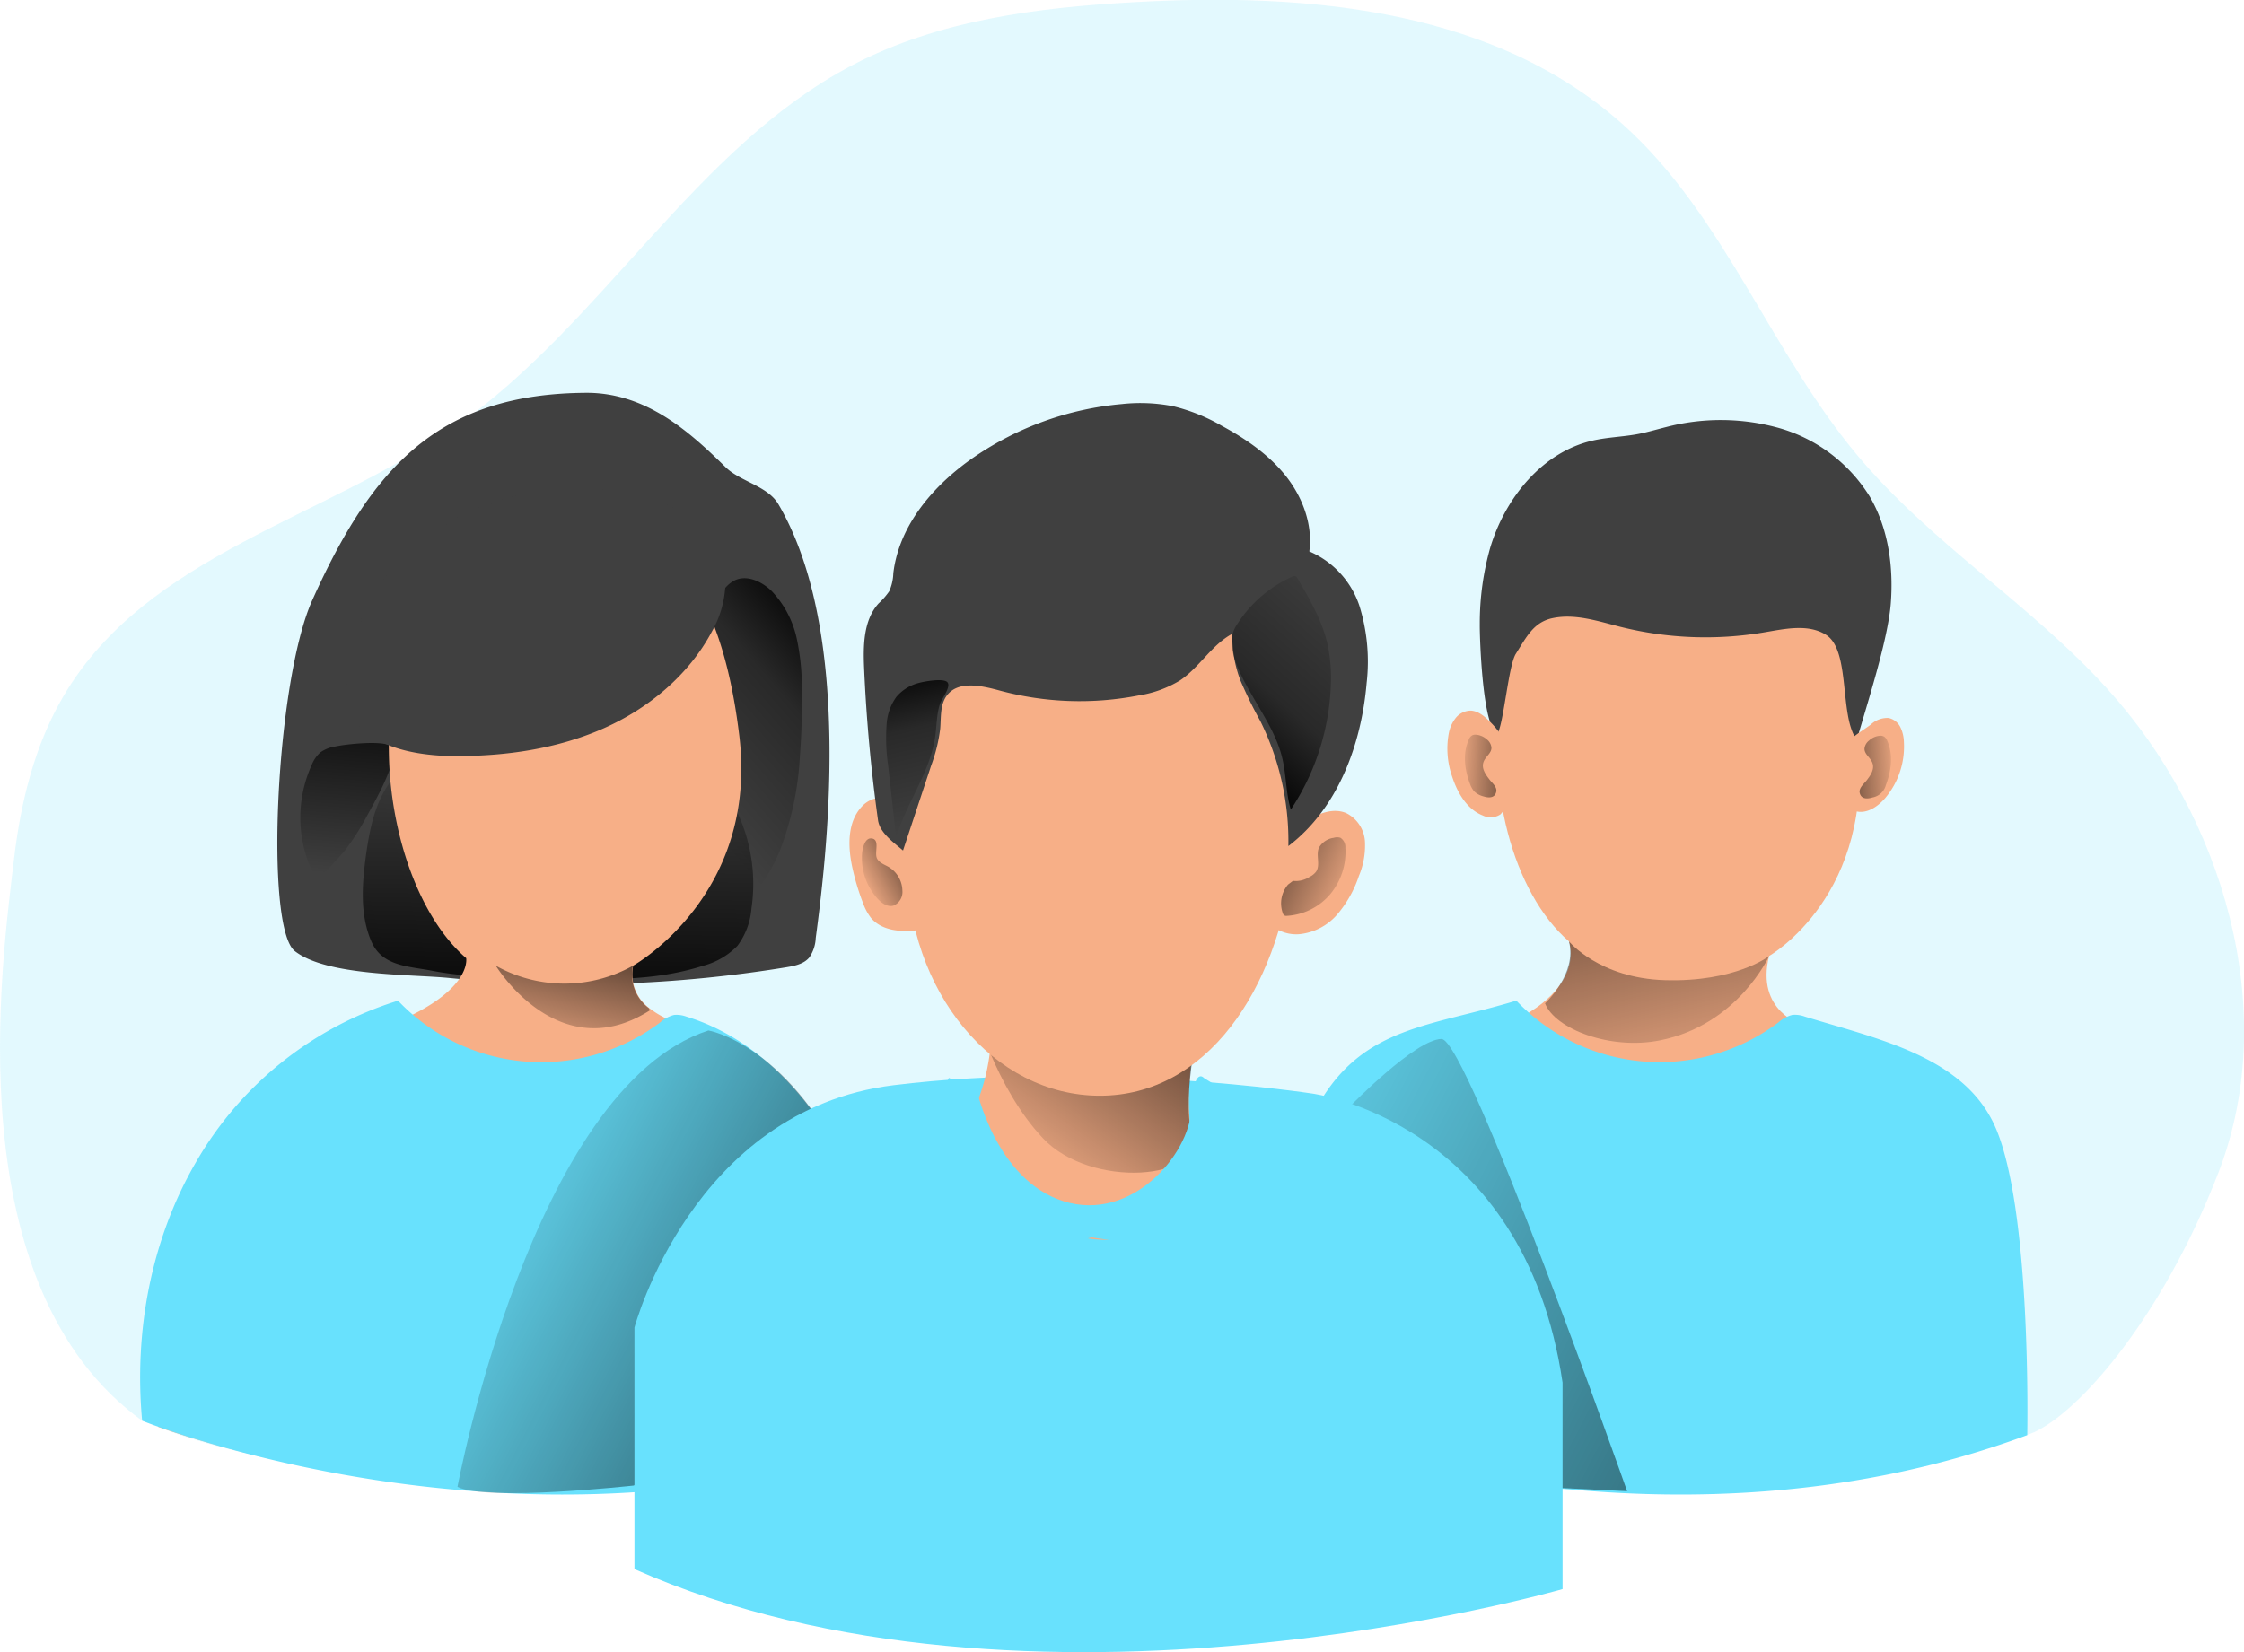 <svg viewBox="0 0 423.12 311.63" xmlns="http://www.w3.org/2000/svg" xmlns:xlink="http://www.w3.org/1999/xlink"><linearGradient id="a" gradientUnits="userSpaceOnUse" x1="216.42" x2="434.88" y1="248.78" y2="361.14"><stop offset="0" stop-opacity="0"/><stop offset=".99"/></linearGradient><linearGradient id="b" gradientUnits="userSpaceOnUse" x1="128.9" x2="162.69" y1="187.45" y2="157.98"><stop offset="0" stop-opacity="0"/><stop offset=".6" stop-opacity=".36"/><stop offset=".99"/></linearGradient><linearGradient id="c" x1="64.78" x2="67.69" xlink:href="#a" y1="202.49" y2="164.66"/><linearGradient id="d" x1="106.57" x2="105.37" xlink:href="#a" y1="178.66" y2="232.8"/><linearGradient id="e" x1="83.75" x2="214.76" xlink:href="#a" y1="260.82" y2="328.2"/><linearGradient id="f" x1="192.01" x2="232.94" xlink:href="#a" y1="259.67" y2="201.62"/><linearGradient id="g" x1="105.52" x2="113.54" xlink:href="#a" y1="239.12" y2="201.83"/><linearGradient id="h" x1="275.13" x2="293.18" xlink:href="#a" y1="181.84" y2="182.74"/><linearGradient id="i" gradientTransform="matrix(-1 0 0 1 -1504.13 0)" x1="-1863.28" x2="-1845.23" xlink:href="#a" y1="182.04" y2="182.94"/><linearGradient id="j" x1="256.49" x2="228.55" xlink:href="#a" y1="206.62" y2="194.18"/><linearGradient id="k" x1="162.85" x2="178.79" xlink:href="#a" y1="204.18" y2="196.16"/><linearGradient id="l" x1="177.54" x2="170.32" xlink:href="#b" y1="193.69" y2="162.41"/><linearGradient id="m" x1="259.07" x2="230.4" xlink:href="#b" y1="150.25" y2="182.34"/><linearGradient id="n" x1="318.76" x2="300.34" xlink:href="#a" y1="247.55" y2="164.31"/><g transform="translate(-.75 -37.61)"><path d="m27.55 305.57c-35.18-25.48-26.45-86.33-24.16-105.93 1.27-10.79 3.92-21.58 9.38-30.82 15.73-26.64 49.23-33.37 73.99-50.82 27.55-19.31 45.09-52.62 74.74-68.12 16.32-8.53 34.91-10.84 53.12-11.86 33.06-1.86 69.24 1.27 93.81 24.61 17.77 16.88 26.63 41.79 42.42 60.72 13.92 16.7 32.72 28.15 47.29 44.23 21.64 23.86 32.7 60.37 21 90.95-10.87 28.33-27.51 46.92-36.14 49.72-27.7 9-88.24 10.09-117.21 12.15-31.05 2.2-59-2.62-90.11-2.52-48 .16-113.49 2.81-148.09-12.35" fill="#68e1fd" opacity=".18"/><path d="m296.59 215.17s4.5 11.33-19.13 18.35-36.6 34.79-36.09 58.15v15.06s73.48 27 135.79 2.08c0 0 6-63.09-36.6-77.89 0 0-8.83-2.6-6.24-13 0 0 20.26-11.43 16.62-41.55s-15.21-39.47-27.17-40.15c-48.3-2.75-48.47 60.6-27.18 78.95z" fill="#f7af87"/><path d="m383 308.29s.9-44-6.41-58.94c-6.17-12.63-22.09-15.87-35.53-20a5.39 5.39 0 0 0 -2.34-.32 6.25 6.25 0 0 0 -2.64 1.42 37.26 37.26 0 0 1 -49.42-4.11c-16.12 4.91-28.73 4.81-37.19 19.39s-12.65 43.05-11.06 59.83c-.04.01 72.59 29.44 144.59 2.73z" fill="#68e1fd"/><path d="m255.44 246.14s12.2-12.51 17.11-12.57 35 85.29 35 85.29l-44.91-2.14z" fill="url(#a)"/><path d="m281.75 140.88c2.81-9.34 9.79-18 19.3-20.17 2.84-.65 5.77-.7 8.63-1.25 1.74-.34 3.44-.85 5.16-1.28a40.7 40.7 0 0 1 21.49.2 29.68 29.68 0 0 1 16.95 12.85c3.52 6 4.51 13.16 4 20.08s-4.52 19.18-6.41 25.85c-3.36-4.4-1.12-16.88-5.82-19.82-3.34-2.09-7.64-1.14-11.53-.48a66.1 66.1 0 0 1 -27.15-1c-4.21-1.06-8.53-2.54-12.78-1.68-3.69.74-5 3.57-7 6.71-1.42 2.17-2.27 13-3.48 15.11-2.82-1-3.37-18.16-3.34-20.63a52.27 52.27 0 0 1 1.98-14.49z" fill="#404040"/><path d="m353.49 174.28a4.56 4.56 0 0 1 3.37-1.25 3.22 3.22 0 0 1 2.2 1.71 6.66 6.66 0 0 1 .68 2.78 15.08 15.08 0 0 1 -3.52 10.61c-1.37 1.6-3.41 3-5.46 2.51a2 2 0 0 1 -1.08-.57 2.59 2.59 0 0 1 -.48-.95 19.42 19.42 0 0 1 -.16-9.25c.23-1.33.36-2.63 1.48-3.49.93-.72 2.01-1.38 2.97-2.1z" fill="#f7af87"/><path d="m149 220.05c1.58-.26 3.3-.61 4.33-1.83a6.92 6.92 0 0 0 1.23-3.68c1.93-14.51 7.3-57.26-7-81.76-2-3.5-7.16-4.31-9.94-7-6.52-6.4-14.87-14.16-26.41-14.08-27.66.19-40.25 13.88-51.58 39.12-6.88 15.31-9 61.68-3.3 66.17 6 4.73 21.8 4.35 29.24 5.09a244.23 244.23 0 0 0 63.43-2.03z" fill="#404040"/><path d="m137.25 148.82a5.87 5.87 0 0 1 2-1.73c2.33-1.14 5.15.2 7 2a18.79 18.79 0 0 1 4.7 8.82 44.46 44.46 0 0 1 1 10q.09 6.19-.38 12.38a58.19 58.19 0 0 1 -3.76 17.73c-2.33 5.61-6.14 10.74-11.36 13.83-3.88-13.88-4.24-28.46-4.57-42.86-.06-2.29-.11-4.57-.06-6.85 0-.9-.25-2.64.18-3.44s1.2-.64 1.9-1.17c1.11-.83.92-2.37 1.17-3.63a14.19 14.19 0 0 1 2.18-5.08z" fill="url(#b)"/><path d="m64 178.4a6.47 6.47 0 0 0 -2.83 1.11 6.22 6.22 0 0 0 -1.63 2.34 24.08 24.08 0 0 0 1 21.9s4.71-5.05 5.12-5.57a46.53 46.53 0 0 0 4.3-6.7c1.13-2.15 7.06-12.12 4.07-13.35-1.89-.77-7.75-.21-10.03.27z" fill="url(#c)"/><path d="m70.77 215.17c-2.19-5.07-1.75-10.86-1-16.33.67-4.76 1.64-9.66 4.43-13.57a21.4 21.4 0 0 1 10.25-7.37 46 46 0 0 1 12.55-2.3 108.84 108.84 0 0 1 18.41.3 38.49 38.49 0 0 1 12.5 3 25.69 25.69 0 0 1 12.16 12.58 31.79 31.79 0 0 1 2.37 17.47 13.56 13.56 0 0 1 -2.64 7.05 14 14 0 0 1 -6.53 3.78c-9 2.88-18.54 2.66-27.86 2.29-7.73-.3-15.54.14-23.15-1.36-4.46-.87-9.45-.8-11.49-5.54z" fill="url(#d)"/><path d="m166.35 308.8c-62.35 24.93-135.79-2.08-135.79-2.08v-15c-.56-23.42 12.44-51.2 36.09-58.2s22-15.19 22-15.19c-21.28-18.34-24-84.85 24.33-82.09 12 .68 23.55 10 27.17 40.16s-20 43.33-20 43.33a7.91 7.91 0 0 0 3 8 18.1 18.1 0 0 0 6.6 3.21c42.55 14.77 36.6 77.86 36.6 77.86z" fill="#f7af87"/><path d="m86.71 180.22c9.42 0 18.94-1.35 27.57-5.11s16.32-10.11 20.72-18.42a19.39 19.39 0 0 0 2.51-8.52c.11-5.66-3.48-10.95-8.25-14s-10.54-4.15-16.19-4.39c-12.17-.51-24.74 2.92-34 10.83a37 37 0 0 0 -13 26.23c-.45 10.98 11.66 13.37 20.64 13.38z" fill="#404040"/><path d="m172.14 308.29s-4.75-35.91-12.06-50.88c-6.17-12.63-16.45-23.93-29.89-28.05a5.37 5.37 0 0 0 -2.34-.32 6.16 6.16 0 0 0 -2.63 1.42 37.26 37.26 0 0 1 -49.42-4.11 66.75 66.75 0 0 0 -38.13 30.51c-8.46 14.57-11.67 31.93-10.12 48.71 0 0 72.58 29.43 144.59 2.72z" fill="#68e1fd"/><path d="m120.3 317.79s-27.67 3.07-33.29.26c0 0 14-75.25 47.32-86.08 0 0 14.44 2.4 25.75 25.44 3.29 6.69-39.78 60.38-39.78 60.38z" fill="url(#e)"/><path d="m120.38 333.56v-45.56s10.91-41 48.82-45.7 78.93 1.56 78.93 1.56 40 5.19 47.25 54.52v38.95s-100.74 29.12-175-3.77z" fill="#68e1fd"/><g fill="#f7af87"><path d="m170.58 189.4c-1.62-1-3.61-1.69-5.39-1a5.15 5.15 0 0 0 -1.93 1.33c-2.81 3-2.65 7.67-1.76 11.67a44.46 44.46 0 0 0 2 6.59 10 10 0 0 0 1.49 2.76c2 2.37 5.5 2.69 8.58 2.33 1.82-.21 3.85-.76 4.68-2.4a5.44 5.44 0 0 0 .48-2c.83-8.09-1.07-15-8.15-19.28z"/><path d="m246.84 192.68c2.27-1.58 5.22-2.8 7.77-1.7a6.42 6.42 0 0 1 3.51 5.32 14.85 14.85 0 0 1 -1.14 6.52 21.92 21.92 0 0 1 -4.05 7.23 10.88 10.88 0 0 1 -7.2 3.76 7.33 7.33 0 0 1 -6.95-3.7 12 12 0 0 1 -.92-5.13 9.93 9.93 0 0 1 .45-4c1.1-2.75 6.2-6.68 8.53-8.3z"/><path d="m184.51 246.71a11.37 11.37 0 0 0 -1.52 5 8.71 8.71 0 0 0 .74 3c3.66 9 11.24 13.54 18.55 15.64a24.65 24.65 0 0 0 6.77 1.11c6.9 0 13.72-4.74 17.87-12.39a3.15 3.15 0 0 0 .45-1.29 3.65 3.65 0 0 0 -.49-1.69c-2.58-5.56-2.11-12.73-1.43-19.26a3.26 3.26 0 0 0 -.1-1.62 1.66 1.66 0 0 0 -1-.83c-4.47-1.88-9.27-.71-14-.89-6.5-.24-12.8-3.23-19.31-3.24-2.9 0-3.12 1.08-3.53 4.71a37.78 37.78 0 0 1 -3 11.75z"/></g><path d="m184.59 228s3.75 14.7 12.84 24.33 30.61 7.79 28.07-.81c-2.14-7.21 1.87-23.52 1.87-23.52z" fill="url(#f)"/><path d="m281.69 173.73c-1-1-2.17-2-3.58-2.09a3.69 3.69 0 0 0 -2.87 1.38 6.61 6.61 0 0 0 -1.33 3 15.91 15.91 0 0 0 .61 7.94c1 3.12 2.79 6.28 5.83 7.47a3.38 3.38 0 0 0 3.31-.21 4 4 0 0 0 1.15-2.44c1.19-5.89 1.38-10.67-3.12-15.05z" fill="#f7af87"/><path d="m244.49 200.28c-2.87 24.11-16.27 44-36.35 44s-36.35-19.69-36.35-44 12.91-51.72 33-51.72 45.57 2.44 39.7 51.72z" fill="#f7af87"/><path d="m166.31 192.33q-2-14.31-2.63-28.78c-.18-4.25-.11-9 2.74-12.13a13.46 13.46 0 0 0 2-2.29 9.08 9.08 0 0 0 .77-3.4c1.08-9.11 7.67-16.72 15.23-21.91a58.47 58.47 0 0 1 27.89-10 32.11 32.11 0 0 1 9.64.41 34.62 34.62 0 0 1 9.1 3.65c4.52 2.45 8.87 5.41 12.08 9.42s5.18 9.22 4.5 14.31a17 17 0 0 1 9.43 10.22 35.37 35.37 0 0 1 1.38 14.59c-1 11.68-5.44 23.67-14.76 30.77a51.07 51.07 0 0 0 -5.28-23.57 85.28 85.28 0 0 1 -3.77-7.68 23.56 23.56 0 0 1 -1.52-8.79c-3.9 2.08-6.19 6.34-9.87 8.8a21.21 21.21 0 0 1 -7.68 2.81 57.93 57.93 0 0 1 -26.38-.92c-3.4-.92-7.73-1.88-9.87.92-1.33 1.73-1.1 4.13-1.28 6.31a30.58 30.58 0 0 1 -1.71 6.95l-5.3 16c-1.8-1.53-4.37-3.34-4.71-5.69z" fill="#404040"/><path d="m123.31 228.16c-16.81 10.77-28.52-7.49-29.06-8.4a26.46 26.46 0 0 0 25.84 0 7.91 7.91 0 0 0 3 8z" fill="url(#g)"/><path d="m281.54 184.56c-.7-.91-1.44-2-1.1-3.12s1.52-1.7 1.53-2.78a2.18 2.18 0 0 0 -.85-1.57 3.48 3.48 0 0 0 -2.09-.91 1.37 1.37 0 0 0 -.77.17 1.58 1.58 0 0 0 -.57.77c-1.17 2.62-.78 5.7.25 8.38a4.25 4.25 0 0 0 .79 1.39 4 4 0 0 0 1.74.93c1 .32 2.18.33 2.41-.92.17-.9-.88-1.7-1.34-2.34z" fill="url(#h)"/><path d="m352.75 184.76c.7-.91 1.44-2 1.1-3.12s-1.52-1.7-1.54-2.78a2.2 2.2 0 0 1 .86-1.57 3.43 3.43 0 0 1 2.09-.91 1.33 1.33 0 0 1 .76.17 1.6 1.6 0 0 1 .58.77c1.16 2.62.77 5.7-.26 8.38a3.18 3.18 0 0 1 -2.52 2.32c-1 .32-2.18.33-2.42-.92-.16-.88.85-1.7 1.35-2.34z" fill="url(#i)"/><path d="m244.55 203.75a4.71 4.71 0 0 0 3.15-.76 3.31 3.31 0 0 0 1.23-1c.82-1.29-.08-3.08.51-4.48a3.79 3.79 0 0 1 2.81-1.88 2 2 0 0 1 1.26 0 2.09 2.09 0 0 1 .92 1.88 12.44 12.44 0 0 1 -2.84 8.74 11.61 11.61 0 0 1 -8.18 4.1.84.84 0 0 1 -.47-.07.77.77 0 0 1 -.32-.46 5.48 5.48 0 0 1 1-5.37" fill="url(#j)"/><path d="m166.16 199.62c.46.77 1.39 1.07 2.16 1.52a5.33 5.33 0 0 1 2.58 4.45 2.78 2.78 0 0 1 -1.7 2.84c-1.11.31-2.22-.48-3-1.33a11.48 11.48 0 0 1 -2.92-8.29c.06-1 .49-3.52 2.09-3 1.28.45.17 2.77.79 3.81z" fill="url(#k)"/><path d="m169.77 169.05a9.8 9.8 0 0 0 -1.83 5.06 35.42 35.42 0 0 0 .28 7.9l1.51 13.59c1.88-6.5 6.32-12.17 7.33-18.86.32-2.13.26-4.35.94-6.41.3-.9 2.08-3.12 1.42-4s-4.45-.18-5.44.1a8.17 8.17 0 0 0 -4.21 2.62z" fill="url(#l)"/><path d="m244.44 146.36a.81.81 0 0 1 .5-.1c.22.05.35.26.47.46 2.3 3.93 4.64 7.94 5.65 12.39a29.88 29.88 0 0 1 .63 7.49 45.36 45.36 0 0 1 -7.55 23.71c-.94-3.11-.84-6.45-1.59-9.62-1-4.3-3.51-8.07-5.7-11.91-2-3.5-5.49-9.41-2.95-13.23a24 24 0 0 1 10.54-9.19z" fill="url(#m)"/><path d="m296.59 215.17s5.69 6.94 18.07 7.31c13.36.4 19.66-4.54 19.66-4.54s-5.89 13-20.6 15.9c-9.31 1.86-19.78-2.14-21.65-7 0 .05 6.1-5.62 4.52-11.67z" fill="url(#n)"/><path d="m184.86 242.93s3.61 17.24 16.44 21.25 23.66-8.82 24.06-17.24 2.41-6 2.41-6l3.21 2v31.68l-24.46-3.62-24.06 6.82s-6.42-28.88-2.81-36.9" fill="#68e1fd"/></g></svg>